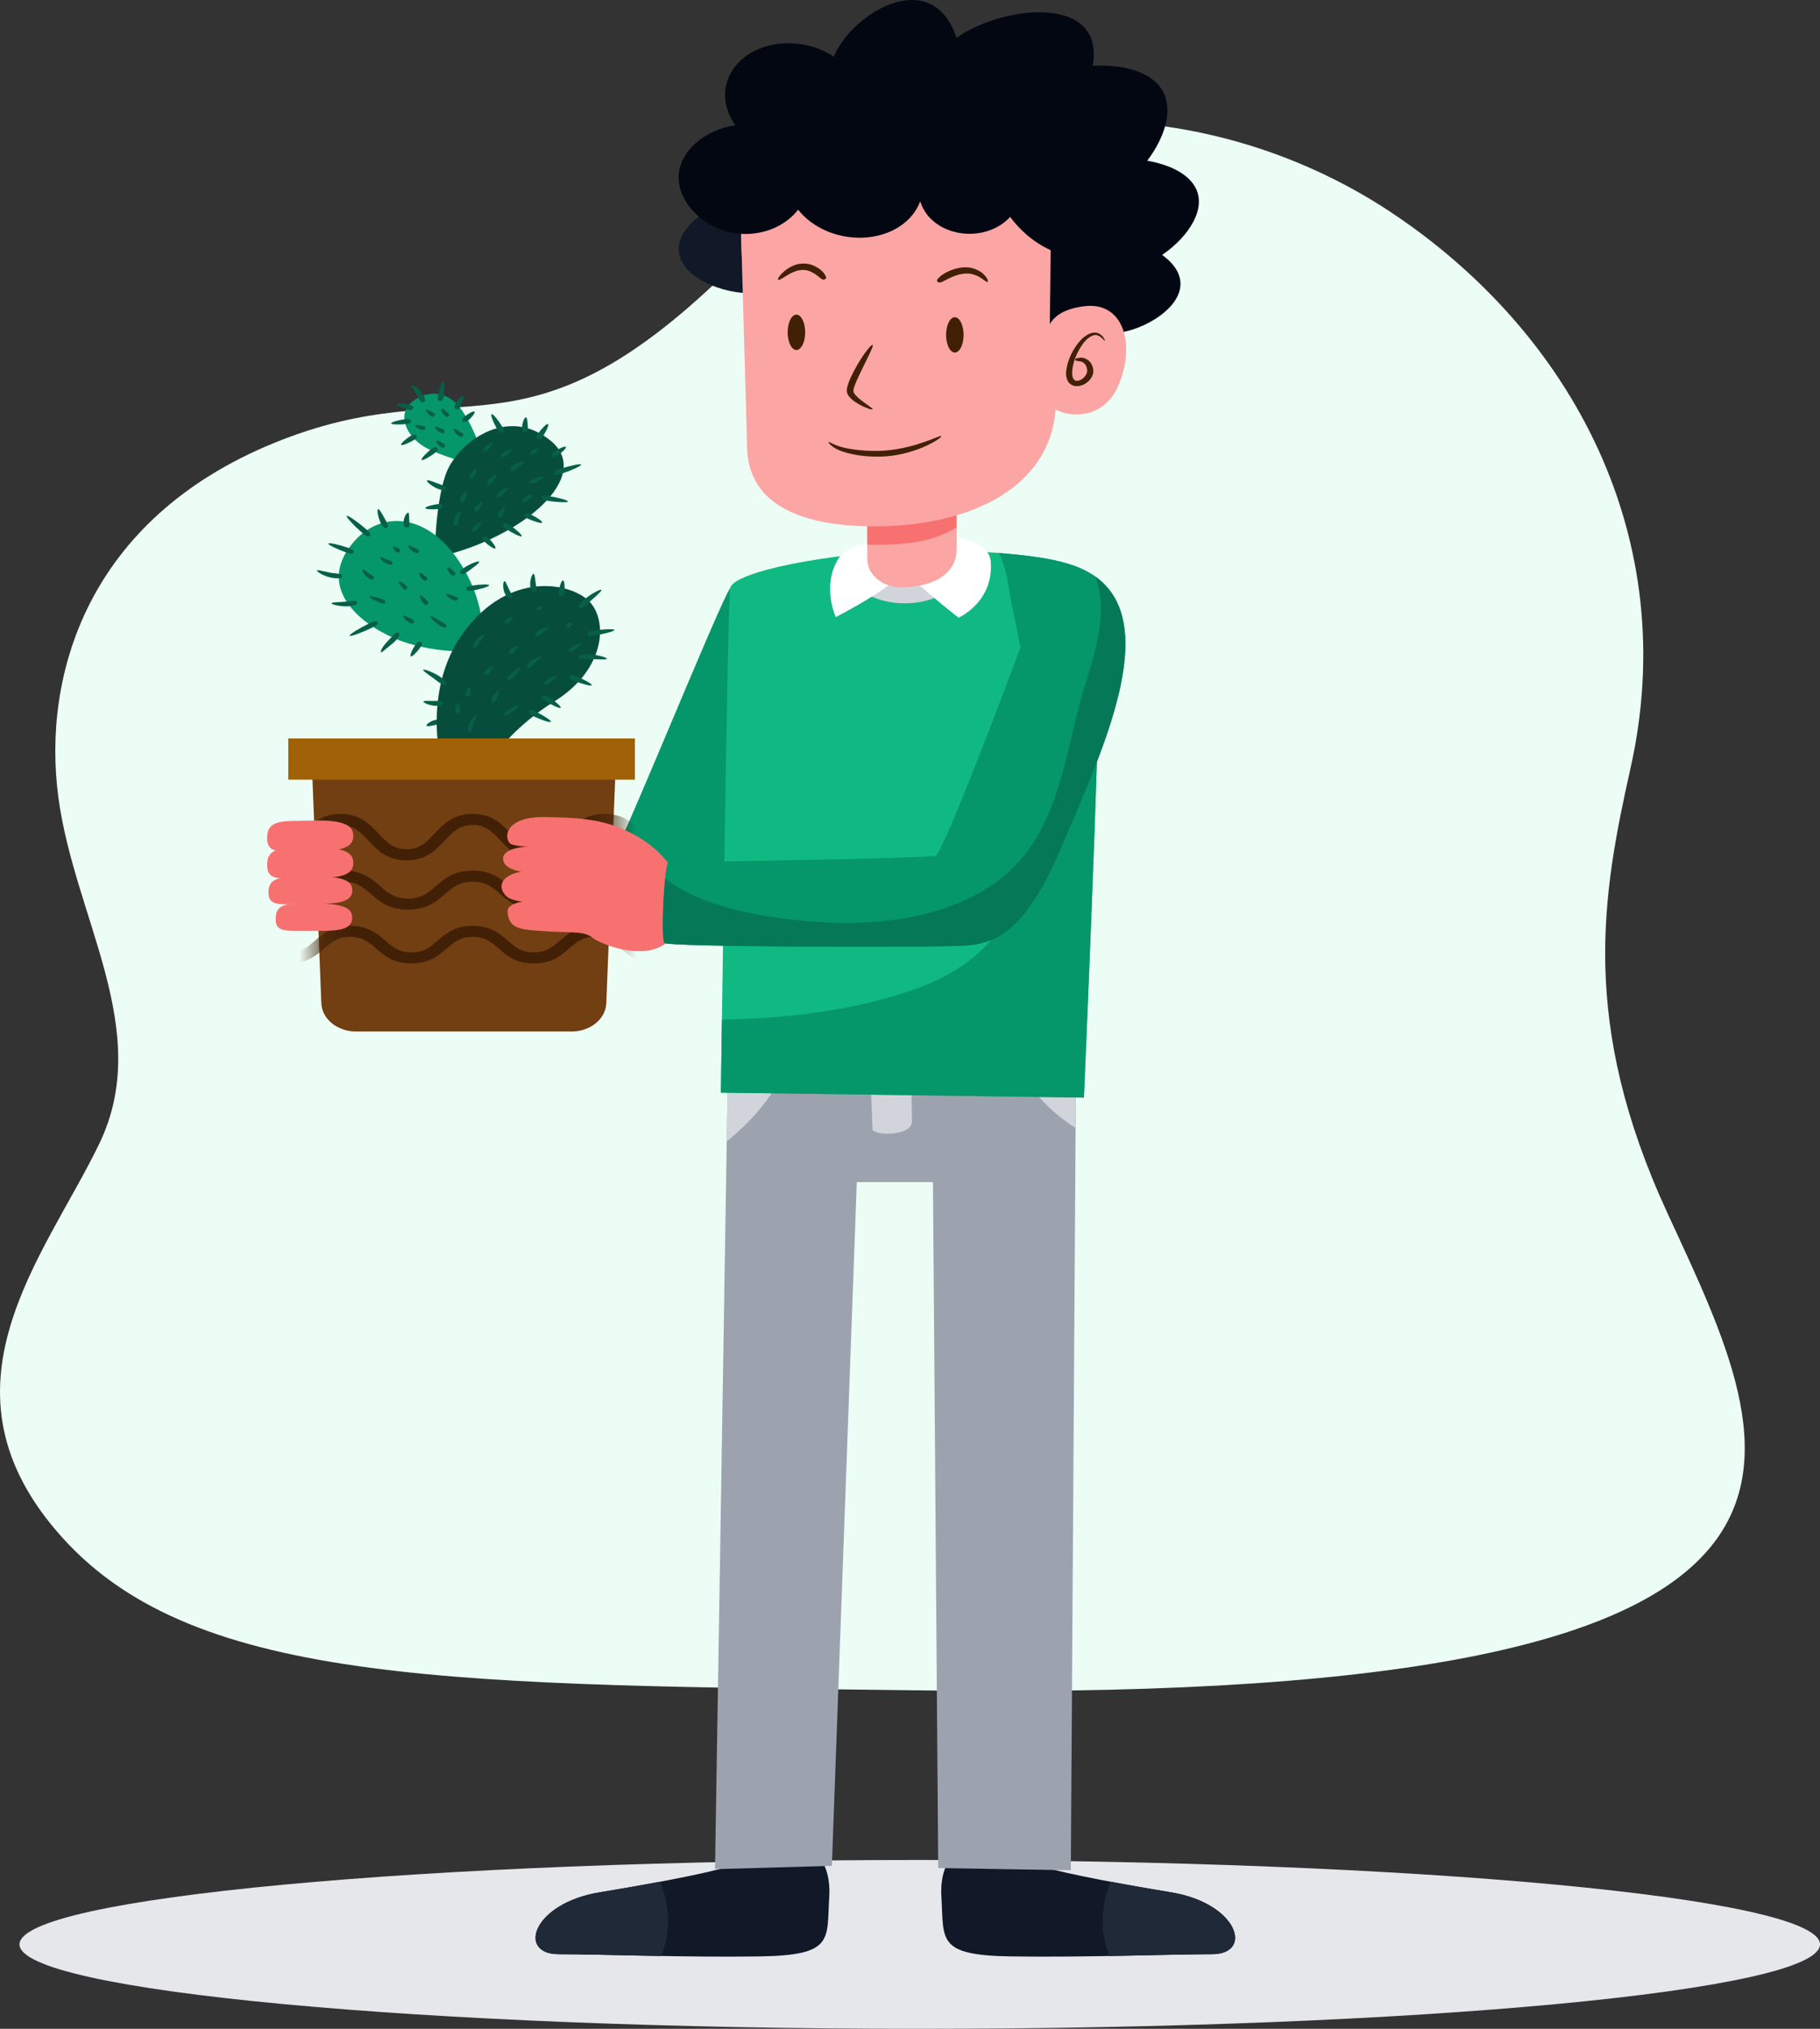 <svg width="70" height="78" viewBox="0 0 70 78" fill="none" xmlns="http://www.w3.org/2000/svg">
<rect x="0" y="0" width="70" height="78" fill="#333333" stroke="none"/>
<path d="M0.75 74.755C0.75 76.547 16.252 78.001 35.375 78.001C54.498 78.001 70 76.547 70 74.755C70 72.963 54.497 71.51 35.375 71.51C16.253 71.51 0.75 72.963 0.75 74.755Z" fill="#E5E7EB"/>
<path d="M36.081 64.996C17.592 64.773 7.57 64.845 2.403 59.122C-2.766 53.4 1.698 48.355 3.811 43.987C5.926 39.619 2.872 35.327 2.245 30.658C1.62 25.99 3.342 19.965 10.548 17.028C17.753 14.092 20.025 18.158 27.935 10.477C35.849 2.796 46.422 3.474 53.472 8.143C60.519 12.812 64.684 20.731 62.714 29.528C61.617 34.423 60.755 39.317 64.124 46.622C68.431 55.963 73.6 65.448 36.081 64.996Z" fill="#ECFDF5"/>
<path d="M30.884 70.885C30.884 70.885 31.995 71.268 31.894 72.924C31.793 74.58 32.096 75.175 29.218 75.217C26.339 75.26 23.108 75.132 21.492 75.132C19.876 75.132 20.482 73.179 23.057 72.754C25.633 72.33 27.753 71.905 28.359 71.65C28.965 71.395 30.884 70.885 30.884 70.885Z" fill="#111827"/>
<path d="M21.492 75.132C22.406 75.132 23.837 75.173 25.43 75.201C25.877 74.151 25.691 73.118 25.39 72.345C24.685 72.478 23.896 72.616 23.057 72.754C20.482 73.178 19.875 75.132 21.492 75.132Z" fill="#1F2937"/>
<path d="M37.218 70.885C37.218 70.885 36.106 71.268 36.208 72.924C36.309 74.58 36.006 75.175 38.884 75.217C41.763 75.26 44.994 75.132 46.61 75.132C48.226 75.132 47.62 73.179 45.045 72.754C42.469 72.33 40.349 71.905 39.743 71.65C39.137 71.395 37.218 70.885 37.218 70.885Z" fill="#111827"/>
<path d="M46.61 75.132C45.696 75.132 44.264 75.173 42.672 75.201C42.225 74.151 42.41 73.118 42.712 72.345C43.417 72.478 44.206 72.616 45.045 72.754C47.62 73.178 48.226 75.132 46.61 75.132Z" fill="#1F2937"/>
<path d="M41.387 40.734L41.185 71.905L36.085 71.82L35.883 45.448H32.954L31.995 71.735L27.501 71.863L28.005 40.564L41.387 40.734Z" fill="#9CA3AF"/>
<path d="M30.421 40.595L28.005 40.564L27.952 43.879C28.792 43.213 29.852 42.127 30.421 40.595Z" fill="#D1D5DB"/>
<path d="M35.075 43.112C35.075 42.816 35.05 41.7 35.025 40.653L33.442 40.633C33.498 41.853 33.56 43.267 33.56 43.409C33.56 43.664 35.075 43.706 35.075 43.112Z" fill="#D1D5DB"/>
<path d="M38.968 40.703C39.397 41.543 40.145 42.612 41.37 43.364L41.387 40.734L38.968 40.703Z" fill="#D1D5DB"/>
<path d="M28.915 22.41C28.915 22.41 28.435 22.197 28.081 22.622C27.728 23.047 23.89 32.559 23.663 32.687C23.435 32.814 13.285 32.581 13.285 32.581L12.932 35.277C12.932 35.277 23.738 36.445 24.572 36.318C25.405 36.191 28.536 33.43 28.94 31.753C29.343 30.075 28.915 22.41 28.915 22.41Z" fill="#059669"/>
<path d="M34.898 21.178C37.225 21.109 39.645 21.305 40.731 21.581C41.816 21.857 42.245 22.898 42.271 25.531C42.295 28.164 41.689 42.199 41.689 42.199L27.727 42.008C27.727 42.008 27.98 23.28 28.081 22.622C28.182 21.963 32.02 21.262 34.898 21.178Z" fill="#10B981"/>
<path d="M42.271 25.531C42.245 22.898 41.816 21.857 40.731 21.581C40.213 21.449 39.389 21.336 38.419 21.261C38.739 21.88 38.781 22.608 38.921 23.276C39.226 24.727 39.507 26.19 39.615 27.663C39.767 29.749 39.873 31.994 39.25 34.035C38.666 35.95 37.374 37.256 35.192 38.029C32.859 38.855 30.288 39.158 27.766 39.197C27.742 40.892 27.727 42.008 27.727 42.008L41.689 42.199C41.689 42.199 42.295 28.164 42.271 25.531Z" fill="#059669"/>
<path d="M32.778 22.027C32.778 21.382 33.682 20.859 34.797 20.859C35.913 20.859 36.817 21.382 36.817 22.027C36.817 22.672 35.913 23.195 34.797 23.195C33.682 23.195 32.778 22.672 32.778 22.027Z" fill="#D1D5DB"/>
<path d="M32.146 23.726C32.146 23.726 33.813 22.855 34.241 22.431C34.671 22.006 35.176 22.325 35.656 22.75C36.135 23.174 36.867 23.747 36.867 23.747C36.867 23.747 38.231 23.153 38.105 21.582C37.979 20.01 32.903 20.414 32.247 21.476C31.591 22.537 32.146 23.726 32.146 23.726Z" fill="white"/>
<path d="M34.646 22.579C33.934 22.579 33.358 22.094 33.358 21.496V18.014H36.791V21.114C36.791 22.11 35.831 22.579 34.646 22.579Z" fill="#FCA5A5"/>
<path d="M36.791 20.279V18.014H33.358V20.944C34.588 20.949 35.721 20.926 36.791 20.279Z" fill="#F87171"/>
<path d="M26.172 9.942C25.797 8.973 27.052 7.981 28.138 7.684C29.223 7.388 30.407 7.934 30.781 8.903C31.155 9.872 30.578 10.899 29.493 11.195C28.407 11.492 26.546 10.912 26.172 9.942Z" fill="#111827"/>
<path d="M33.622 20.236C30.974 20.236 28.808 19.482 28.737 17.255L28.46 7.44H40.613V15.377C40.613 18.623 37.483 20.236 33.622 20.236Z" fill="#FCA5A5"/>
<path d="M28.812 9.799C29.497 9.735 30.12 9.478 30.797 9.422C31.502 9.364 32.188 9.429 32.892 9.436C33.635 9.443 34.184 9.264 34.853 9.034C35.215 8.91 35.578 8.888 35.949 9.014C36.692 9.267 37.279 9.336 38.077 9.327C39.014 9.316 39.789 9.642 40.613 9.915V7.44H28.46L28.527 9.817C28.622 9.811 28.718 9.808 28.812 9.799Z" fill="#FCA5A5"/>
<path d="M44.697 9.801C45.695 9.124 46.505 7.964 45.906 7.092C45.579 6.614 44.888 6.31 44.124 6.18C44.889 5.166 45.259 3.895 44.435 3.143C43.908 2.662 42.986 2.482 42.025 2.528C42.148 1.868 42.023 1.254 41.499 0.872C40.431 0.093 38.074 0.544 36.788 1.459C36.565 0.741 36.101 0.142 35.361 0.022C34.119 -0.18 32.538 1.033 32.071 2.184C32.034 2.159 31.998 2.133 31.959 2.109C30.747 1.384 29.117 1.559 28.319 2.502C27.738 3.188 27.76 4.092 28.283 4.813C27.118 4.987 26.103 5.817 26.103 6.817C26.103 7.942 27.323 8.996 28.661 8.996C29.515 8.996 30.265 8.624 30.697 8.062C30.884 8.299 31.128 8.515 31.424 8.692C32.635 9.418 34.265 9.243 35.063 8.3C35.212 8.125 35.32 7.936 35.392 7.739C35.502 8.106 35.754 8.446 36.151 8.683C37.02 9.203 38.213 9.045 38.85 8.339C39.196 8.8 39.697 9.29 40.41 9.619L40.377 12.563L41.992 13.809L42.349 12.778C42.625 12.825 42.914 12.824 43.202 12.765C44.311 12.538 45.651 11.628 45.364 10.638C45.273 10.322 45.026 10.036 44.697 9.801Z" fill="#030712"/>
<path d="M40.276 12.819C40.276 12.819 40.242 11.941 41.724 11.771C43.205 11.601 43.676 13.215 43.036 14.772C42.397 16.329 40.748 16.018 40.377 15.565" fill="#FCA5A5"/>
<path d="M42.468 13.021C42.444 12.971 42.394 12.899 42.289 12.836C42.185 12.759 41.987 12.777 41.851 12.855C41.708 12.931 41.583 13.044 41.479 13.176C41.269 13.439 41.101 13.767 41.03 14.118C41.001 14.294 40.97 14.48 41.084 14.675C41.141 14.771 41.284 14.851 41.418 14.846C41.551 14.847 41.655 14.8 41.741 14.75C41.91 14.645 42.007 14.505 42.039 14.368C42.073 14.225 42.031 14.107 41.989 14.018C41.9 13.822 41.687 13.746 41.576 13.751C41.345 13.761 41.345 13.82 41.354 13.839C41.363 13.871 41.395 13.87 41.553 13.895C41.629 13.913 41.723 13.951 41.779 14.087C41.806 14.157 41.831 14.241 41.804 14.326C41.783 14.413 41.712 14.514 41.598 14.584C41.478 14.658 41.348 14.668 41.292 14.575C41.225 14.474 41.227 14.303 41.252 14.147C41.305 13.828 41.448 13.507 41.625 13.255C41.792 13.005 42.057 12.81 42.242 12.906C42.329 12.945 42.391 13.002 42.426 13.044C42.465 13.085 42.49 13.106 42.498 13.103C42.506 13.099 42.495 13.071 42.468 13.021Z" fill="#422006"/>
<path d="M37.236 10.282C37.034 10.264 36.821 10.301 36.636 10.367C36.265 10.506 36.137 10.645 36.073 10.713C36.015 10.787 36.039 10.813 36.068 10.837C36.098 10.861 36.126 10.879 36.212 10.845C36.301 10.816 36.443 10.711 36.75 10.597C36.904 10.542 37.065 10.512 37.213 10.516C37.364 10.516 37.494 10.569 37.608 10.617C37.825 10.733 37.948 10.864 37.987 10.837C38.026 10.813 37.971 10.643 37.736 10.463C37.613 10.382 37.442 10.297 37.236 10.282Z" fill="#422006"/>
<path d="M31.254 10.195C31.057 10.117 30.818 10.117 30.627 10.17C30.441 10.232 30.292 10.319 30.189 10.408C29.975 10.584 29.898 10.737 29.924 10.752C29.979 10.787 30.115 10.674 30.333 10.552C30.438 10.488 30.57 10.432 30.709 10.395C30.849 10.367 30.997 10.371 31.134 10.423C31.406 10.537 31.511 10.674 31.585 10.715C31.657 10.765 31.688 10.754 31.725 10.738C31.761 10.723 31.794 10.702 31.76 10.617C31.717 10.542 31.639 10.36 31.254 10.195Z" fill="#422006"/>
<path d="M33.07 15.562C33.348 15.711 33.544 15.761 33.56 15.735C33.579 15.707 33.417 15.608 33.183 15.436C33.071 15.351 32.926 15.241 32.848 15.113C32.778 15.023 32.871 14.827 32.945 14.642C33.287 13.892 33.632 13.287 33.56 13.258C33.502 13.232 33.053 13.785 32.695 14.567C32.652 14.666 32.616 14.765 32.59 14.868C32.578 14.921 32.567 14.971 32.57 15.036C32.572 15.106 32.6 15.162 32.632 15.209C32.766 15.391 32.934 15.483 33.07 15.562Z" fill="#422006"/>
<path d="M32.476 17.215C32.083 17.126 31.901 16.981 31.876 16.995C31.835 17.012 32.003 17.228 32.415 17.363C32.822 17.498 33.408 17.59 34.071 17.546C34.731 17.495 35.29 17.299 35.66 17.125C36.032 16.948 36.224 16.792 36.203 16.768C36.166 16.708 35.287 17.221 34.047 17.324C33.438 17.366 32.859 17.302 32.476 17.215Z" fill="#422006"/>
<path d="M36.724 12.196C36.539 12.196 36.388 12.5 36.388 12.875C36.388 13.25 36.539 13.555 36.724 13.555C36.911 13.555 37.061 13.25 37.061 12.875C37.061 12.5 36.91 12.196 36.724 12.196Z" fill="#422006"/>
<path d="M30.631 12.097C30.445 12.097 30.295 12.401 30.295 12.777C30.295 13.152 30.445 13.456 30.631 13.456C30.817 13.456 30.968 13.152 30.968 12.777C30.968 12.401 30.817 12.097 30.631 12.097Z" fill="#422006"/>
<path d="M16.405 27.905C16.367 27.86 16.572 27.715 16.739 27.68C16.902 27.644 16.92 27.69 16.93 27.74C16.94 27.792 16.939 27.829 16.801 27.86C16.662 27.888 16.439 27.945 16.405 27.905Z" fill="#065F46"/>
<path d="M18.613 17.653C18.613 17.653 18.285 16.485 17.729 15.722C17.173 14.957 16.315 15 15.785 15.509C15.254 16.019 15.684 16.889 16.492 17.271C17.3 17.654 18.386 17.908 18.386 17.908L18.613 17.653Z" fill="#059669"/>
<path d="M16.719 21.348C16.719 21.348 16.744 19.162 17.199 18.099C17.654 17.038 19.471 15.573 21.163 16.931C22.855 18.29 20.128 20.648 16.946 21.391L16.719 21.348Z" fill="#064E3B"/>
<path d="M18.588 24.724C18.588 24.724 18.739 22.94 17.426 21.263C16.113 19.585 14.32 19.691 13.361 21.157C12.401 22.622 13.689 23.896 15.154 24.533C16.618 25.17 18.335 25.042 18.335 25.042L18.588 24.724Z" fill="#059669"/>
<path d="M17.047 29.692C17.047 29.692 16.113 26.614 17.855 24.278C19.597 21.943 21.92 22.389 22.652 23.11C23.385 23.832 23.309 25.722 21.34 26.954C19.37 28.186 18.663 29.587 18.663 29.587L17.047 29.692Z" fill="#064E3B"/>
<path d="M21.189 27.752C21.161 27.798 20.77 27.657 20.534 27.544C20.415 27.489 20.345 27.411 20.342 27.365C20.336 27.319 20.366 27.309 20.395 27.302C20.424 27.294 20.451 27.293 20.479 27.301C20.51 27.31 20.535 27.329 20.65 27.384C20.88 27.495 21.217 27.706 21.189 27.752Z" fill="#065F46"/>
<path d="M21.563 27.21C21.531 27.254 21.201 27.095 21.007 26.97C20.814 26.846 20.837 26.808 20.878 26.77C20.919 26.731 20.963 26.707 21.148 26.826C21.332 26.944 21.595 27.166 21.563 27.21Z" fill="#065F46"/>
<path d="M22.758 26.344C22.731 26.391 22.339 26.279 22.102 26.184C21.858 26.08 21.871 26.036 21.904 25.993C21.938 25.949 21.974 25.92 22.198 26.016C22.435 26.111 22.785 26.297 22.758 26.344Z" fill="#065F46"/>
<path d="M23.343 25.332C23.326 25.377 22.869 25.334 22.58 25.34C22.291 25.34 22.27 25.308 22.265 25.255C22.26 25.206 22.272 25.153 22.583 25.153C22.898 25.148 23.364 25.278 23.343 25.332Z" fill="#065F46"/>
<path d="M23.631 24.219C23.644 24.269 23.2 24.379 22.909 24.423C22.617 24.467 22.595 24.427 22.587 24.376C22.578 24.325 22.587 24.282 22.873 24.238C23.158 24.195 23.616 24.169 23.631 24.219Z" fill="#065F46"/>
<path d="M23.131 22.68C23.165 22.719 22.81 23.014 22.597 23.21C22.381 23.404 22.337 23.392 22.289 23.358C22.243 23.325 22.211 23.282 22.436 23.081C22.66 22.875 23.094 22.635 23.131 22.68Z" fill="#065F46"/>
<path d="M21.655 22.317C21.716 22.323 21.73 22.585 21.708 22.75C21.685 22.914 21.634 22.918 21.573 22.912C21.512 22.906 21.464 22.892 21.487 22.728C21.51 22.564 21.595 22.311 21.655 22.317Z" fill="#065F46"/>
<path d="M20.524 22.062C20.579 22.073 20.587 22.36 20.62 22.536C20.647 22.713 20.61 22.731 20.548 22.743C20.491 22.753 20.429 22.754 20.398 22.556C20.363 22.355 20.459 22.049 20.524 22.062Z" fill="#065F46"/>
<path d="M19.406 22.346C19.462 22.348 19.544 22.617 19.637 22.77C19.723 22.925 19.699 22.951 19.644 22.98C19.596 23.006 19.534 23.026 19.433 22.845C19.324 22.661 19.338 22.343 19.406 22.346Z" fill="#065F46"/>
<path d="M16.275 25.755C16.304 25.704 16.756 25.881 16.99 26.065C17.224 26.243 17.191 26.289 17.149 26.323C17.103 26.36 17.062 26.372 16.843 26.205C16.628 26.034 16.25 25.797 16.275 25.755Z" fill="#065F46"/>
<path d="M16.287 26.969C16.309 26.926 16.618 26.959 16.81 26.948C17.001 26.942 17.02 26.973 17.03 27.026C17.039 27.075 17.037 27.128 16.812 27.135C16.582 27.147 16.259 27.021 16.287 26.969Z" fill="#065F46"/>
<path d="M15.8 25.233C15.749 25.204 15.868 24.948 15.972 24.798C16.075 24.649 16.125 24.66 16.179 24.684C16.233 24.708 16.272 24.736 16.166 24.89C16.06 25.044 15.852 25.261 15.8 25.233Z" fill="#065F46"/>
<path d="M14.658 25.079C14.631 25.069 14.661 24.961 14.749 24.842C14.836 24.721 14.967 24.595 15.056 24.499C15.229 24.308 15.252 24.306 15.317 24.328C15.366 24.343 15.429 24.393 15.23 24.616C15.129 24.723 14.982 24.834 14.872 24.924C14.761 25.013 14.687 25.09 14.658 25.079Z" fill="#065F46"/>
<path d="M13.447 24.442C13.416 24.398 13.857 24.136 14.155 23.991C14.453 23.847 14.494 23.875 14.525 23.92C14.556 23.965 14.564 24.009 14.266 24.153C13.969 24.298 13.477 24.488 13.447 24.442Z" fill="#065F46"/>
<path d="M12.754 23.188C12.77 23.145 13.182 23.159 13.435 23.115C13.688 23.078 13.713 23.102 13.732 23.155C13.749 23.2 13.753 23.258 13.467 23.3C13.176 23.348 12.733 23.244 12.754 23.188Z" fill="#065F46"/>
<path d="M12.196 21.926C12.228 21.892 12.618 22.025 12.881 22.041C13.139 22.065 13.158 22.091 13.159 22.147C13.162 22.194 13.147 22.254 12.849 22.226C12.701 22.209 12.518 22.155 12.388 22.087C12.258 22.02 12.18 21.948 12.196 21.926Z" fill="#065F46"/>
<path d="M12.632 20.898C12.656 20.851 13.094 20.958 13.36 21.052C13.627 21.145 13.623 21.188 13.6 21.236C13.577 21.284 13.544 21.317 13.276 21.224C13.008 21.131 12.608 20.946 12.632 20.898Z" fill="#065F46"/>
<path d="M13.337 19.834C13.382 19.799 13.8 20.102 14.044 20.314C14.288 20.525 14.266 20.566 14.223 20.603C14.179 20.639 14.131 20.658 13.885 20.445C13.64 20.231 13.291 19.868 13.337 19.834Z" fill="#065F46"/>
<path d="M14.545 19.574C14.601 19.563 14.755 19.863 14.858 20.05C14.958 20.237 14.926 20.264 14.87 20.289C14.816 20.312 14.76 20.323 14.654 20.125C14.545 19.925 14.482 19.586 14.545 19.574Z" fill="#065F46"/>
<path d="M15.702 19.713C15.753 19.733 15.727 19.966 15.747 20.109C15.761 20.253 15.725 20.269 15.662 20.28C15.606 20.291 15.542 20.293 15.525 20.119C15.503 19.941 15.64 19.69 15.702 19.713Z" fill="#065F46"/>
<path d="M18.429 21.597C18.458 21.64 18.167 21.846 17.987 21.977C17.803 22.107 17.763 22.087 17.72 22.049C17.68 22.011 17.652 21.97 17.846 21.833C18.038 21.695 18.398 21.551 18.429 21.597Z" fill="#065F46"/>
<path d="M18.815 22.5C18.827 22.55 18.459 22.656 18.218 22.697C17.977 22.739 17.954 22.7 17.941 22.649C17.929 22.599 17.932 22.555 18.173 22.514C18.415 22.472 18.802 22.449 18.815 22.5Z" fill="#065F46"/>
<path d="M19.05 21.086C19.004 21.12 18.77 20.956 18.645 20.835C18.52 20.713 18.552 20.679 18.598 20.645C18.645 20.612 18.689 20.591 18.814 20.712C18.939 20.834 19.096 21.052 19.05 21.086Z" fill="#065F46"/>
<path d="M20.063 20.617C20.021 20.655 19.685 20.482 19.492 20.351C19.299 20.221 19.317 20.179 19.353 20.137C19.389 20.096 19.429 20.069 19.627 20.203C19.828 20.337 20.105 20.579 20.063 20.617Z" fill="#065F46"/>
<path d="M20.854 20.092C20.829 20.14 20.507 20.037 20.316 19.947C20.124 19.857 20.141 19.817 20.175 19.774C20.209 19.731 20.246 19.701 20.429 19.787C20.612 19.872 20.878 20.045 20.854 20.092Z" fill="#065F46"/>
<path d="M21.846 19.283C21.834 19.333 21.387 19.305 21.105 19.261C20.957 19.239 20.869 19.191 20.842 19.155C20.814 19.119 20.831 19.098 20.849 19.078C20.902 19.033 20.899 19.033 21.147 19.078C21.426 19.122 21.858 19.232 21.846 19.283Z" fill="#065F46"/>
<path d="M22.351 17.861C22.37 17.911 21.944 18.097 21.662 18.19C21.38 18.284 21.344 18.251 21.319 18.204C21.294 18.157 21.288 18.113 21.576 18.018C21.865 17.922 22.332 17.812 22.351 17.861Z" fill="#065F46"/>
<path d="M21.762 17.18C21.794 17.224 21.6 17.411 21.459 17.507C21.317 17.603 21.275 17.578 21.232 17.541C21.189 17.504 21.162 17.469 21.313 17.366C21.465 17.262 21.729 17.136 21.762 17.18Z" fill="#065F46"/>
<path d="M21.076 16.304C21.128 16.333 20.996 16.605 20.885 16.765C20.774 16.926 20.724 16.915 20.67 16.89C20.616 16.866 20.579 16.837 20.692 16.674C20.805 16.51 21.024 16.276 21.076 16.304Z" fill="#065F46"/>
<path d="M20.229 16.047C20.287 16.056 20.296 16.303 20.302 16.457C20.304 16.611 20.26 16.623 20.197 16.626C20.137 16.63 20.081 16.624 20.079 16.457C20.074 16.289 20.166 16.036 20.229 16.047Z" fill="#065F46"/>
<path d="M18.909 15.922C18.963 15.9 19.19 16.19 19.306 16.388C19.422 16.585 19.384 16.615 19.328 16.637C19.273 16.661 19.222 16.668 19.106 16.471C18.99 16.273 18.853 15.945 18.909 15.922Z" fill="#065F46"/>
<path d="M16.424 18.468C16.462 18.432 16.767 18.57 16.968 18.635C17.168 18.704 17.168 18.74 17.149 18.791C17.132 18.838 17.102 18.884 16.88 18.806C16.651 18.732 16.379 18.509 16.424 18.468Z" fill="#065F46"/>
<path d="M16.359 19.535C16.346 19.485 16.632 19.407 16.82 19.384C17.009 19.361 17.023 19.401 17.03 19.453C17.036 19.504 17.031 19.547 16.849 19.57C16.667 19.592 16.372 19.586 16.359 19.535Z" fill="#065F46"/>
<path d="M18.249 15.825C18.293 15.862 18.139 16.052 18.019 16.154C17.96 16.204 17.954 16.204 17.931 16.208C17.91 16.211 17.883 16.216 17.852 16.217C17.823 16.218 17.791 16.218 17.778 16.182C17.762 16.146 17.796 16.073 17.861 16.023C17.982 15.921 18.205 15.789 18.249 15.825Z" fill="#065F46"/>
<path d="M17.823 15.213C17.869 15.242 17.767 15.463 17.719 15.604C17.667 15.743 17.623 15.745 17.561 15.734C17.504 15.723 17.449 15.704 17.508 15.544C17.565 15.381 17.771 15.179 17.823 15.213Z" fill="#065F46"/>
<path d="M17.049 14.674C17.109 14.683 17.105 15.007 17.072 15.207C17.038 15.408 16.986 15.415 16.925 15.409C16.865 15.404 16.817 15.389 16.851 15.183C16.886 14.978 16.988 14.664 17.049 14.674Z" fill="#065F46"/>
<path d="M15.819 14.814C15.862 14.766 16.197 14.996 16.295 15.215C16.398 15.427 16.335 15.453 16.281 15.464C16.217 15.478 16.181 15.472 16.092 15.291C16.012 15.106 15.787 14.851 15.819 14.814Z" fill="#065F46"/>
<path d="M15.26 15.53C15.284 15.483 15.568 15.515 15.736 15.561C15.905 15.607 15.903 15.65 15.888 15.7C15.873 15.75 15.852 15.789 15.674 15.741C15.495 15.693 15.236 15.578 15.26 15.53Z" fill="#065F46"/>
<path d="M15.046 16.279C15.033 16.229 15.354 16.145 15.567 16.118C15.779 16.09 15.795 16.131 15.802 16.182C15.807 16.233 15.801 16.277 15.596 16.303C15.391 16.329 15.06 16.329 15.046 16.279Z" fill="#065F46"/>
<path d="M15.429 17.104C15.392 17.063 15.612 16.873 15.772 16.773C15.932 16.674 15.97 16.702 16.007 16.744C16.043 16.785 16.064 16.824 15.905 16.924C15.745 17.023 15.465 17.146 15.429 17.104Z" fill="#065F46"/>
<path d="M16.216 17.683C16.174 17.645 16.399 17.414 16.563 17.287C16.728 17.16 16.77 17.184 16.811 17.221C16.853 17.26 16.878 17.297 16.713 17.424C16.549 17.552 16.258 17.72 16.216 17.683Z" fill="#065F46"/>
<path d="M18.329 27.514C18.356 27.538 18.2 27.783 18.178 27.955C18.147 28.123 18.125 28.135 18.07 28.136C18.027 28.137 17.967 28.126 18.004 27.927C18.034 27.719 18.287 27.477 18.329 27.514Z" fill="#065F46"/>
<path d="M17.634 27.031C17.677 27.044 17.676 27.203 17.689 27.298C17.698 27.394 17.666 27.405 17.617 27.414C17.571 27.422 17.522 27.423 17.511 27.306C17.496 27.187 17.585 27.015 17.634 27.031Z" fill="#065F46"/>
<path d="M18.075 26.409C18.118 26.425 18.098 26.581 18.088 26.677C18.075 26.773 18.039 26.779 17.989 26.777C17.941 26.776 17.896 26.768 17.911 26.658C17.924 26.546 18.027 26.392 18.075 26.409Z" fill="#065F46"/>
<path d="M18.968 25.645C18.991 25.678 18.872 25.8 18.817 25.882C18.757 25.963 18.724 25.957 18.678 25.94C18.635 25.924 18.593 25.901 18.668 25.8C18.742 25.694 18.942 25.606 18.968 25.645Z" fill="#065F46"/>
<path d="M18.631 24.413C18.655 24.443 18.473 24.633 18.398 24.771C18.318 24.906 18.288 24.907 18.238 24.893C18.195 24.881 18.149 24.857 18.241 24.701C18.332 24.538 18.599 24.375 18.631 24.413Z" fill="#065F46"/>
<path d="M19.728 23.724C19.75 23.758 19.64 23.868 19.586 23.942C19.529 24.013 19.496 24.006 19.45 23.986C19.408 23.969 19.369 23.946 19.442 23.854C19.514 23.759 19.703 23.685 19.728 23.724Z" fill="#065F46"/>
<path d="M20.851 23.336C20.861 23.375 20.81 23.43 20.784 23.459C20.755 23.485 20.722 23.471 20.68 23.449C20.64 23.428 20.604 23.404 20.656 23.355C20.711 23.301 20.84 23.293 20.851 23.336Z" fill="#065F46"/>
<path d="M19.927 24.838C19.952 24.871 19.831 24.998 19.765 25.081C19.697 25.162 19.664 25.154 19.62 25.133C19.578 25.113 19.541 25.089 19.622 24.992C19.703 24.892 19.899 24.802 19.927 24.838Z" fill="#065F46"/>
<path d="M21.088 24.145C21.099 24.181 20.891 24.295 20.789 24.392C20.684 24.485 20.654 24.478 20.612 24.452C20.575 24.431 20.538 24.398 20.665 24.286C20.792 24.167 21.074 24.099 21.088 24.145Z" fill="#065F46"/>
<path d="M22.028 23.957C22.049 23.993 21.968 24.074 21.916 24.117C21.862 24.161 21.831 24.143 21.794 24.115C21.759 24.088 21.729 24.061 21.796 24.008C21.863 23.952 22.006 23.919 22.028 23.957Z" fill="#065F46"/>
<path d="M20.819 25.264C20.832 25.298 20.593 25.442 20.487 25.569C20.377 25.689 20.349 25.689 20.302 25.667C20.263 25.65 20.219 25.619 20.35 25.474C20.48 25.321 20.802 25.217 20.819 25.264Z" fill="#065F46"/>
<path d="M20.011 25.659C20.046 25.689 19.872 25.915 19.743 26.044C19.614 26.173 19.574 26.161 19.535 26.137C19.494 26.113 19.469 26.086 19.604 25.952C19.738 25.816 19.977 25.63 20.011 25.659Z" fill="#065F46"/>
<path d="M19.167 26.577C19.203 26.601 19.125 26.774 19.09 26.885C19.052 26.995 19.018 26.997 18.968 26.989C18.922 26.982 18.877 26.968 18.921 26.841C18.962 26.71 19.124 26.55 19.167 26.577Z" fill="#065F46"/>
<path d="M19.943 27.118C19.97 27.153 19.771 27.329 19.63 27.424C19.489 27.519 19.454 27.5 19.42 27.47C19.387 27.44 19.367 27.41 19.515 27.311C19.663 27.211 19.917 27.083 19.943 27.118Z" fill="#065F46"/>
<path d="M21.411 25.988C21.446 26.017 21.266 26.175 21.132 26.261C21 26.346 20.971 26.322 20.946 26.287C20.92 26.252 20.906 26.219 21.03 26.139C21.154 26.059 21.376 25.959 21.411 25.988Z" fill="#065F46"/>
<path d="M22.332 24.764C22.351 24.8 22.177 24.923 22.079 25.007C21.978 25.088 21.947 25.075 21.909 25.047C21.873 25.021 21.844 24.99 21.959 24.897C22.073 24.8 22.31 24.724 22.332 24.764Z" fill="#065F46"/>
<path d="M16.559 23.677C16.594 23.654 16.851 23.834 17.026 23.933C17.198 24.035 17.192 24.063 17.166 24.1C17.142 24.134 17.107 24.163 16.921 24.054C16.732 23.945 16.516 23.705 16.559 23.677Z" fill="#065F46"/>
<path d="M15.498 23.677C15.533 23.648 15.73 23.735 15.838 23.806C15.946 23.878 15.93 23.91 15.904 23.945C15.877 23.979 15.849 24.003 15.733 23.927C15.617 23.851 15.464 23.707 15.498 23.677Z" fill="#065F46"/>
<path d="M16.17 22.899C16.213 22.882 16.344 23.017 16.423 23.101C16.5 23.188 16.477 23.212 16.439 23.239C16.402 23.265 16.364 23.284 16.279 23.19C16.192 23.095 16.124 22.917 16.17 22.899Z" fill="#065F46"/>
<path d="M17.163 22.829C17.196 22.802 17.382 22.887 17.502 22.928C17.62 22.972 17.618 23.001 17.602 23.042C17.588 23.08 17.566 23.115 17.427 23.064C17.283 23.014 17.126 22.86 17.163 22.829Z" fill="#065F46"/>
<path d="M17.207 21.815C17.242 21.786 17.394 21.898 17.472 21.984C17.549 22.07 17.52 22.093 17.477 22.114C17.436 22.136 17.398 22.149 17.326 22.07C17.255 21.991 17.172 21.844 17.207 21.815Z" fill="#065F46"/>
<path d="M16.151 22.021C16.195 22.009 16.304 22.114 16.379 22.169C16.452 22.227 16.438 22.253 16.408 22.288C16.381 22.32 16.348 22.349 16.254 22.276C16.156 22.201 16.101 22.036 16.151 22.021Z" fill="#065F46"/>
<path d="M15.349 22.36C15.389 22.336 15.542 22.435 15.617 22.51C15.693 22.586 15.669 22.614 15.634 22.643C15.6 22.672 15.567 22.692 15.485 22.611C15.403 22.53 15.308 22.383 15.349 22.36Z" fill="#065F46"/>
<path d="M14.201 22.929C14.221 22.892 14.502 22.962 14.671 23.026C14.839 23.09 14.832 23.124 14.811 23.162C14.791 23.2 14.766 23.227 14.597 23.162C14.428 23.098 14.181 22.966 14.201 22.929Z" fill="#065F46"/>
<path d="M13.95 21.893C13.99 21.879 14.153 22.034 14.28 22.105C14.401 22.18 14.396 22.206 14.373 22.244C14.352 22.278 14.319 22.313 14.171 22.223C14.016 22.134 13.899 21.911 13.95 21.893Z" fill="#065F46"/>
<path d="M14.635 21.43C14.671 21.409 14.851 21.513 14.977 21.547C15.101 21.585 15.104 21.611 15.095 21.654C15.086 21.692 15.068 21.734 14.91 21.686C14.744 21.639 14.588 21.456 14.635 21.43Z" fill="#065F46"/>
<path d="M15.125 21.018C15.16 20.989 15.29 21.05 15.355 21.105C15.421 21.159 15.396 21.186 15.361 21.215C15.327 21.244 15.296 21.266 15.23 21.211C15.165 21.157 15.091 21.047 15.125 21.018Z" fill="#065F46"/>
<path d="M15.713 20.976C15.75 20.952 15.919 21.049 16.029 21.102C16.137 21.158 16.129 21.186 16.107 21.225C16.087 21.26 16.059 21.293 15.934 21.229C15.804 21.165 15.672 21.003 15.713 20.976Z" fill="#065F46"/>
<path d="M17.711 19.675C17.741 19.699 17.632 19.912 17.627 20.054C17.614 20.193 17.59 20.206 17.537 20.21C17.494 20.215 17.435 20.21 17.45 20.037C17.46 19.856 17.669 19.641 17.711 19.675Z" fill="#065F46"/>
<path d="M17.96 18.879C17.998 18.901 17.924 19.087 17.887 19.204C17.846 19.322 17.811 19.323 17.762 19.314C17.715 19.307 17.672 19.292 17.716 19.16C17.76 19.026 17.916 18.855 17.96 18.879Z" fill="#065F46"/>
<path d="M18.532 20.07C18.561 20.1 18.423 20.257 18.348 20.36C18.269 20.461 18.235 20.454 18.19 20.434C18.148 20.415 18.112 20.39 18.201 20.276C18.288 20.158 18.5 20.035 18.532 20.07Z" fill="#065F46"/>
<path d="M18.565 19.29C18.6 19.316 18.498 19.479 18.436 19.579C18.37 19.679 18.335 19.672 18.289 19.654C18.246 19.637 18.209 19.616 18.281 19.506C18.351 19.394 18.526 19.261 18.565 19.29Z" fill="#065F46"/>
<path d="M19.408 19.517C19.446 19.54 19.377 19.699 19.335 19.797C19.291 19.895 19.254 19.892 19.207 19.879C19.161 19.868 19.121 19.851 19.17 19.742C19.218 19.63 19.366 19.491 19.408 19.517Z" fill="#065F46"/>
<path d="M19.508 18.782C19.535 18.814 19.392 18.956 19.305 19.046C19.216 19.135 19.184 19.123 19.142 19.098C19.104 19.075 19.073 19.047 19.171 18.948C19.268 18.847 19.478 18.746 19.508 18.782Z" fill="#065F46"/>
<path d="M19.092 18.246C19.131 18.271 19.022 18.445 18.932 18.543C18.843 18.64 18.807 18.625 18.767 18.6C18.729 18.575 18.702 18.55 18.791 18.452C18.882 18.354 19.054 18.221 19.092 18.246Z" fill="#065F46"/>
<path d="M18.325 18.013C18.369 18.032 18.301 18.213 18.235 18.318C18.169 18.423 18.131 18.413 18.087 18.394C18.044 18.375 18.012 18.353 18.078 18.248C18.143 18.143 18.282 17.994 18.325 18.013Z" fill="#065F46"/>
<path d="M18.95 17.052C18.968 17.086 18.829 17.207 18.77 17.297C18.707 17.383 18.675 17.379 18.628 17.363C18.585 17.348 18.541 17.325 18.622 17.214C18.703 17.097 18.927 17.009 18.95 17.052Z" fill="#065F46"/>
<path d="M19.675 17.28C19.7 17.314 19.553 17.443 19.463 17.523C19.37 17.601 19.337 17.586 19.3 17.558C19.264 17.531 19.236 17.502 19.338 17.416C19.44 17.327 19.648 17.243 19.675 17.28Z" fill="#065F46"/>
<path d="M20.163 17.762C20.18 17.797 19.96 17.933 19.841 18.034C19.718 18.132 19.688 18.121 19.649 18.093C19.613 18.068 19.583 18.034 19.721 17.924C19.859 17.808 20.143 17.72 20.163 17.762Z" fill="#065F46"/>
<path d="M20.717 17.263C20.741 17.299 20.637 17.401 20.556 17.447C20.476 17.494 20.447 17.47 20.417 17.437C20.387 17.404 20.367 17.375 20.452 17.326C20.538 17.276 20.692 17.228 20.717 17.263Z" fill="#065F46"/>
<path d="M20.887 18.328C20.911 18.363 20.719 18.495 20.584 18.561C20.448 18.627 20.421 18.601 20.397 18.565C20.372 18.529 20.36 18.497 20.495 18.432C20.63 18.366 20.862 18.292 20.887 18.328Z" fill="#065F46"/>
<path d="M20.481 19.019C20.509 19.054 20.384 19.187 20.289 19.254C20.195 19.321 20.161 19.302 20.126 19.272C20.091 19.243 20.068 19.216 20.17 19.143C20.272 19.07 20.454 18.985 20.481 19.019Z" fill="#065F46"/>
<path d="M16.793 16.94C16.831 16.919 16.97 17.008 17.055 17.06C17.14 17.113 17.126 17.142 17.1 17.177C17.075 17.212 17.045 17.241 16.946 17.177C16.842 17.113 16.749 16.964 16.793 16.94Z" fill="#065F46"/>
<path d="M17.463 16.488C17.503 16.469 17.647 16.576 17.745 16.629C17.84 16.685 17.831 16.712 17.808 16.75C17.786 16.785 17.757 16.818 17.639 16.749C17.517 16.681 17.417 16.509 17.463 16.488Z" fill="#065F46"/>
<path d="M16.739 16.404C16.776 16.382 16.927 16.462 17.025 16.501C17.121 16.542 17.117 16.571 17.099 16.611C17.083 16.648 17.061 16.684 16.941 16.632C16.815 16.582 16.697 16.431 16.739 16.404Z" fill="#065F46"/>
<path d="M16.985 15.704C17.028 15.688 17.151 15.806 17.228 15.877C17.303 15.949 17.284 15.975 17.248 16.005C17.215 16.034 17.178 16.057 17.092 15.973C17.003 15.89 16.938 15.722 16.985 15.704Z" fill="#065F46"/>
<path d="M16.372 15.752C16.404 15.721 16.574 15.8 16.667 15.867C16.759 15.934 16.738 15.962 16.707 15.994C16.675 16.025 16.644 16.047 16.551 15.98C16.459 15.914 16.34 15.783 16.372 15.752Z" fill="#065F46"/>
<path d="M15.984 16.348C16.015 16.318 16.169 16.362 16.265 16.379C16.361 16.398 16.363 16.427 16.358 16.47C16.353 16.509 16.341 16.548 16.219 16.523C16.092 16.5 15.949 16.381 15.984 16.348Z" fill="#065F46"/>
<path d="M11.998 29.466L12.359 38.572C12.383 39.177 12.974 39.658 13.695 39.658H21.983C22.704 39.658 23.295 39.178 23.319 38.572L23.68 29.466H11.998Z" fill="#713F12"/>
<path d="M24.42 28.39H11.089V29.976H24.42V28.39Z" fill="#A16207"/>
<mask id="mask0_621_3026" style="mask-type:luminance" maskUnits="userSpaceOnUse" x="11" y="29" width="13" height="11">
<path d="M11.998 29.466L12.359 38.572C12.383 39.177 12.974 39.658 13.695 39.658H21.983C22.704 39.658 23.295 39.178 23.319 38.572L23.68 29.466H11.998Z" fill="white"/>
</mask>
<g mask="url(#mask0_621_3026)">
<path d="M25.8 33.076C25.043 33.076 24.665 32.672 24.332 32.315C24.032 31.994 23.772 31.717 23.259 31.717C22.747 31.717 22.488 31.994 22.188 32.315C21.855 32.672 21.477 33.076 20.719 33.076C19.961 33.076 19.584 32.672 19.251 32.315C18.951 31.994 18.692 31.717 18.179 31.717C17.666 31.717 17.407 31.994 17.106 32.315C16.773 32.672 16.395 33.076 15.637 33.076C14.879 33.076 14.5 32.672 14.167 32.315C13.866 31.994 13.606 31.717 13.093 31.717C12.58 31.717 12.32 31.994 12.02 32.315C11.685 32.672 11.308 33.076 10.55 33.076C10.41 33.076 10.297 32.98 10.297 32.864C10.297 32.746 10.411 32.651 10.55 32.651C11.063 32.651 11.322 32.374 11.623 32.053C11.956 31.697 12.335 31.292 13.093 31.292C13.852 31.292 14.23 31.696 14.564 32.053C14.864 32.374 15.124 32.651 15.637 32.651C16.15 32.651 16.409 32.374 16.709 32.053C17.043 31.697 17.421 31.292 18.179 31.292C18.937 31.292 19.314 31.696 19.647 32.053C19.948 32.374 20.206 32.651 20.719 32.651C21.232 32.651 21.491 32.374 21.791 32.053C22.124 31.697 22.502 31.292 23.259 31.292C24.017 31.292 24.395 31.696 24.728 32.053C25.028 32.374 25.288 32.651 25.8 32.651C25.939 32.651 26.052 32.747 26.052 32.864C26.053 32.981 25.94 33.076 25.8 33.076Z" fill="#422006"/>
<path d="M25.632 34.973C24.904 34.973 24.535 34.652 24.209 34.37C23.916 34.116 23.662 33.897 23.148 33.897C22.634 33.897 22.38 34.116 22.087 34.371C21.761 34.653 21.392 34.973 20.663 34.973C19.935 34.973 19.566 34.653 19.24 34.371C18.947 34.117 18.694 33.897 18.18 33.897C17.665 33.897 17.411 34.117 17.118 34.371C16.791 34.653 16.422 34.973 15.694 34.973C14.965 34.973 14.595 34.654 14.269 34.371C13.975 34.117 13.721 33.897 13.206 33.897C12.691 33.897 12.438 34.117 12.144 34.371C11.818 34.653 11.447 34.973 10.719 34.973C10.579 34.973 10.466 34.878 10.466 34.761C10.466 34.644 10.58 34.548 10.719 34.548C11.234 34.548 11.488 34.329 11.782 34.075C12.108 33.792 12.477 33.472 13.206 33.472C13.935 33.472 14.305 33.792 14.631 34.075C14.925 34.329 15.179 34.548 15.694 34.548C16.208 34.548 16.462 34.329 16.756 34.075C17.082 33.793 17.451 33.473 18.18 33.473C18.907 33.473 19.276 33.793 19.602 34.075C19.896 34.329 20.149 34.548 20.663 34.548C21.178 34.548 21.431 34.329 21.724 34.075C22.05 33.793 22.42 33.473 23.148 33.473C23.876 33.473 24.245 33.793 24.571 34.075C24.865 34.33 25.118 34.549 25.632 34.549C25.772 34.549 25.885 34.644 25.885 34.761C25.885 34.878 25.771 34.973 25.632 34.973Z" fill="#422006"/>
<path d="M25.24 37.04C24.545 37.04 24.192 36.735 23.881 36.466C23.594 36.217 23.368 36.02 22.886 36.02C22.404 36.02 22.177 36.217 21.89 36.466C21.579 36.735 21.228 37.04 20.532 37.04C19.837 37.04 19.485 36.735 19.175 36.466C18.887 36.217 18.661 36.02 18.179 36.02C17.697 36.02 17.47 36.217 17.183 36.466C16.872 36.735 16.52 37.04 15.825 37.04C15.129 37.04 14.777 36.735 14.466 36.466C14.178 36.217 13.951 36.02 13.468 36.02C12.986 36.02 12.759 36.217 12.471 36.466C12.161 36.735 11.808 37.04 11.112 37.04C10.973 37.04 10.86 36.944 10.86 36.827C10.86 36.711 10.973 36.615 11.112 36.615C11.594 36.615 11.822 36.419 12.109 36.17C12.42 35.901 12.773 35.596 13.468 35.596C14.164 35.596 14.516 35.901 14.828 36.17C15.115 36.419 15.342 36.615 15.825 36.615C16.307 36.615 16.534 36.419 16.821 36.17C17.132 35.901 17.484 35.596 18.179 35.596C18.875 35.596 19.226 35.901 19.537 36.17C19.825 36.419 20.051 36.615 20.533 36.615C21.015 36.615 21.242 36.419 21.528 36.17C21.839 35.901 22.191 35.596 22.887 35.596C23.582 35.596 23.934 35.901 24.245 36.17C24.532 36.419 24.759 36.615 25.241 36.615C25.38 36.615 25.493 36.711 25.493 36.827C25.492 36.944 25.379 37.04 25.24 37.04Z" fill="#422006"/>
</g>
<path d="M22.703 32.644C22.703 32.644 19.409 32.199 19.352 32.984C19.295 33.77 21.482 33.558 22.476 33.621" fill="#F87171"/>
<path d="M22.504 34.662C22.504 34.662 19.977 34.895 19.494 34.471C19.087 34.113 19.238 33.537 20.403 33.473C21.567 33.409 22.504 33.409 22.504 33.409" fill="#F87171"/>
<path d="M26.061 34.024C26.061 33.536 25.455 32.665 24.395 32.092C23.334 31.518 22.45 31.434 20.936 31.413C19.421 31.391 19.371 32.219 19.623 32.432C19.875 32.644 22.047 32.517 22.148 32.708C22.248 32.899 22.425 34.64 22.148 34.661C21.87 34.682 19.472 34.385 19.522 35.065C19.573 35.744 20.052 35.744 21.062 35.808C22.072 35.871 22.45 35.787 22.804 36.063C23.158 36.339 25.051 37.061 25.834 36.042C26.617 35.022 26.061 34.024 26.061 34.024Z" fill="#F87171"/>
<path d="M11.342 35.786C10.786 35.786 10.559 35.723 10.61 35.213C10.66 34.703 11.216 34.746 11.796 34.746C12.377 34.746 13.463 34.682 13.538 35.192C13.614 35.701 13.109 35.786 12.453 35.786H11.342Z" fill="#F87171"/>
<path d="M11.147 34.77C10.538 34.78 10.288 34.719 10.331 34.204C10.375 33.688 10.985 33.721 11.621 33.711C12.258 33.7 13.446 33.617 13.54 34.13C13.635 34.644 13.084 34.738 12.364 34.75C11.645 34.762 11.147 34.77 11.147 34.77Z" fill="#F87171"/>
<path d="M11.119 33.771C10.494 33.782 10.236 33.715 10.28 33.143C10.324 32.571 10.951 32.608 11.605 32.598C12.259 32.588 13.48 32.496 13.578 33.066C13.677 33.635 13.11 33.739 12.371 33.751C11.631 33.763 11.119 33.771 11.119 33.771Z" fill="#F87171"/>
<path d="M11.119 32.731C10.494 32.741 10.236 32.674 10.28 32.102C10.324 31.531 10.951 31.568 11.605 31.558C12.259 31.547 13.48 31.456 13.578 32.025C13.677 32.594 13.11 32.699 12.371 32.711C11.631 32.723 11.119 32.731 11.119 32.731Z" fill="#F87171"/>
<path d="M39.216 24.979C38.938 25.743 36.287 32.793 35.984 32.899C35.681 33.005 25.859 33.154 25.707 33.154C25.556 33.154 25.405 36.105 25.556 36.254C25.707 36.402 34.469 36.424 36.135 36.381C37.802 36.339 39.114 36.614 40.856 32.495C42.599 28.376 45.377 22.601 40.731 21.581L39.216 24.979Z" fill="#059669"/>
<path d="M42.128 22.166C42.746 23.744 41.883 25.677 41.485 27.215C40.909 29.437 40.564 32.221 38.417 33.837C36.402 35.353 33.559 35.652 30.951 35.406C29.125 35.233 26.983 34.863 25.582 33.773C25.493 34.646 25.449 36.15 25.556 36.255C25.707 36.403 34.469 36.425 36.135 36.382C37.802 36.34 39.114 36.615 40.856 32.496C42.383 28.886 44.705 24.003 42.128 22.166Z" fill="#047857"/>
</svg>
